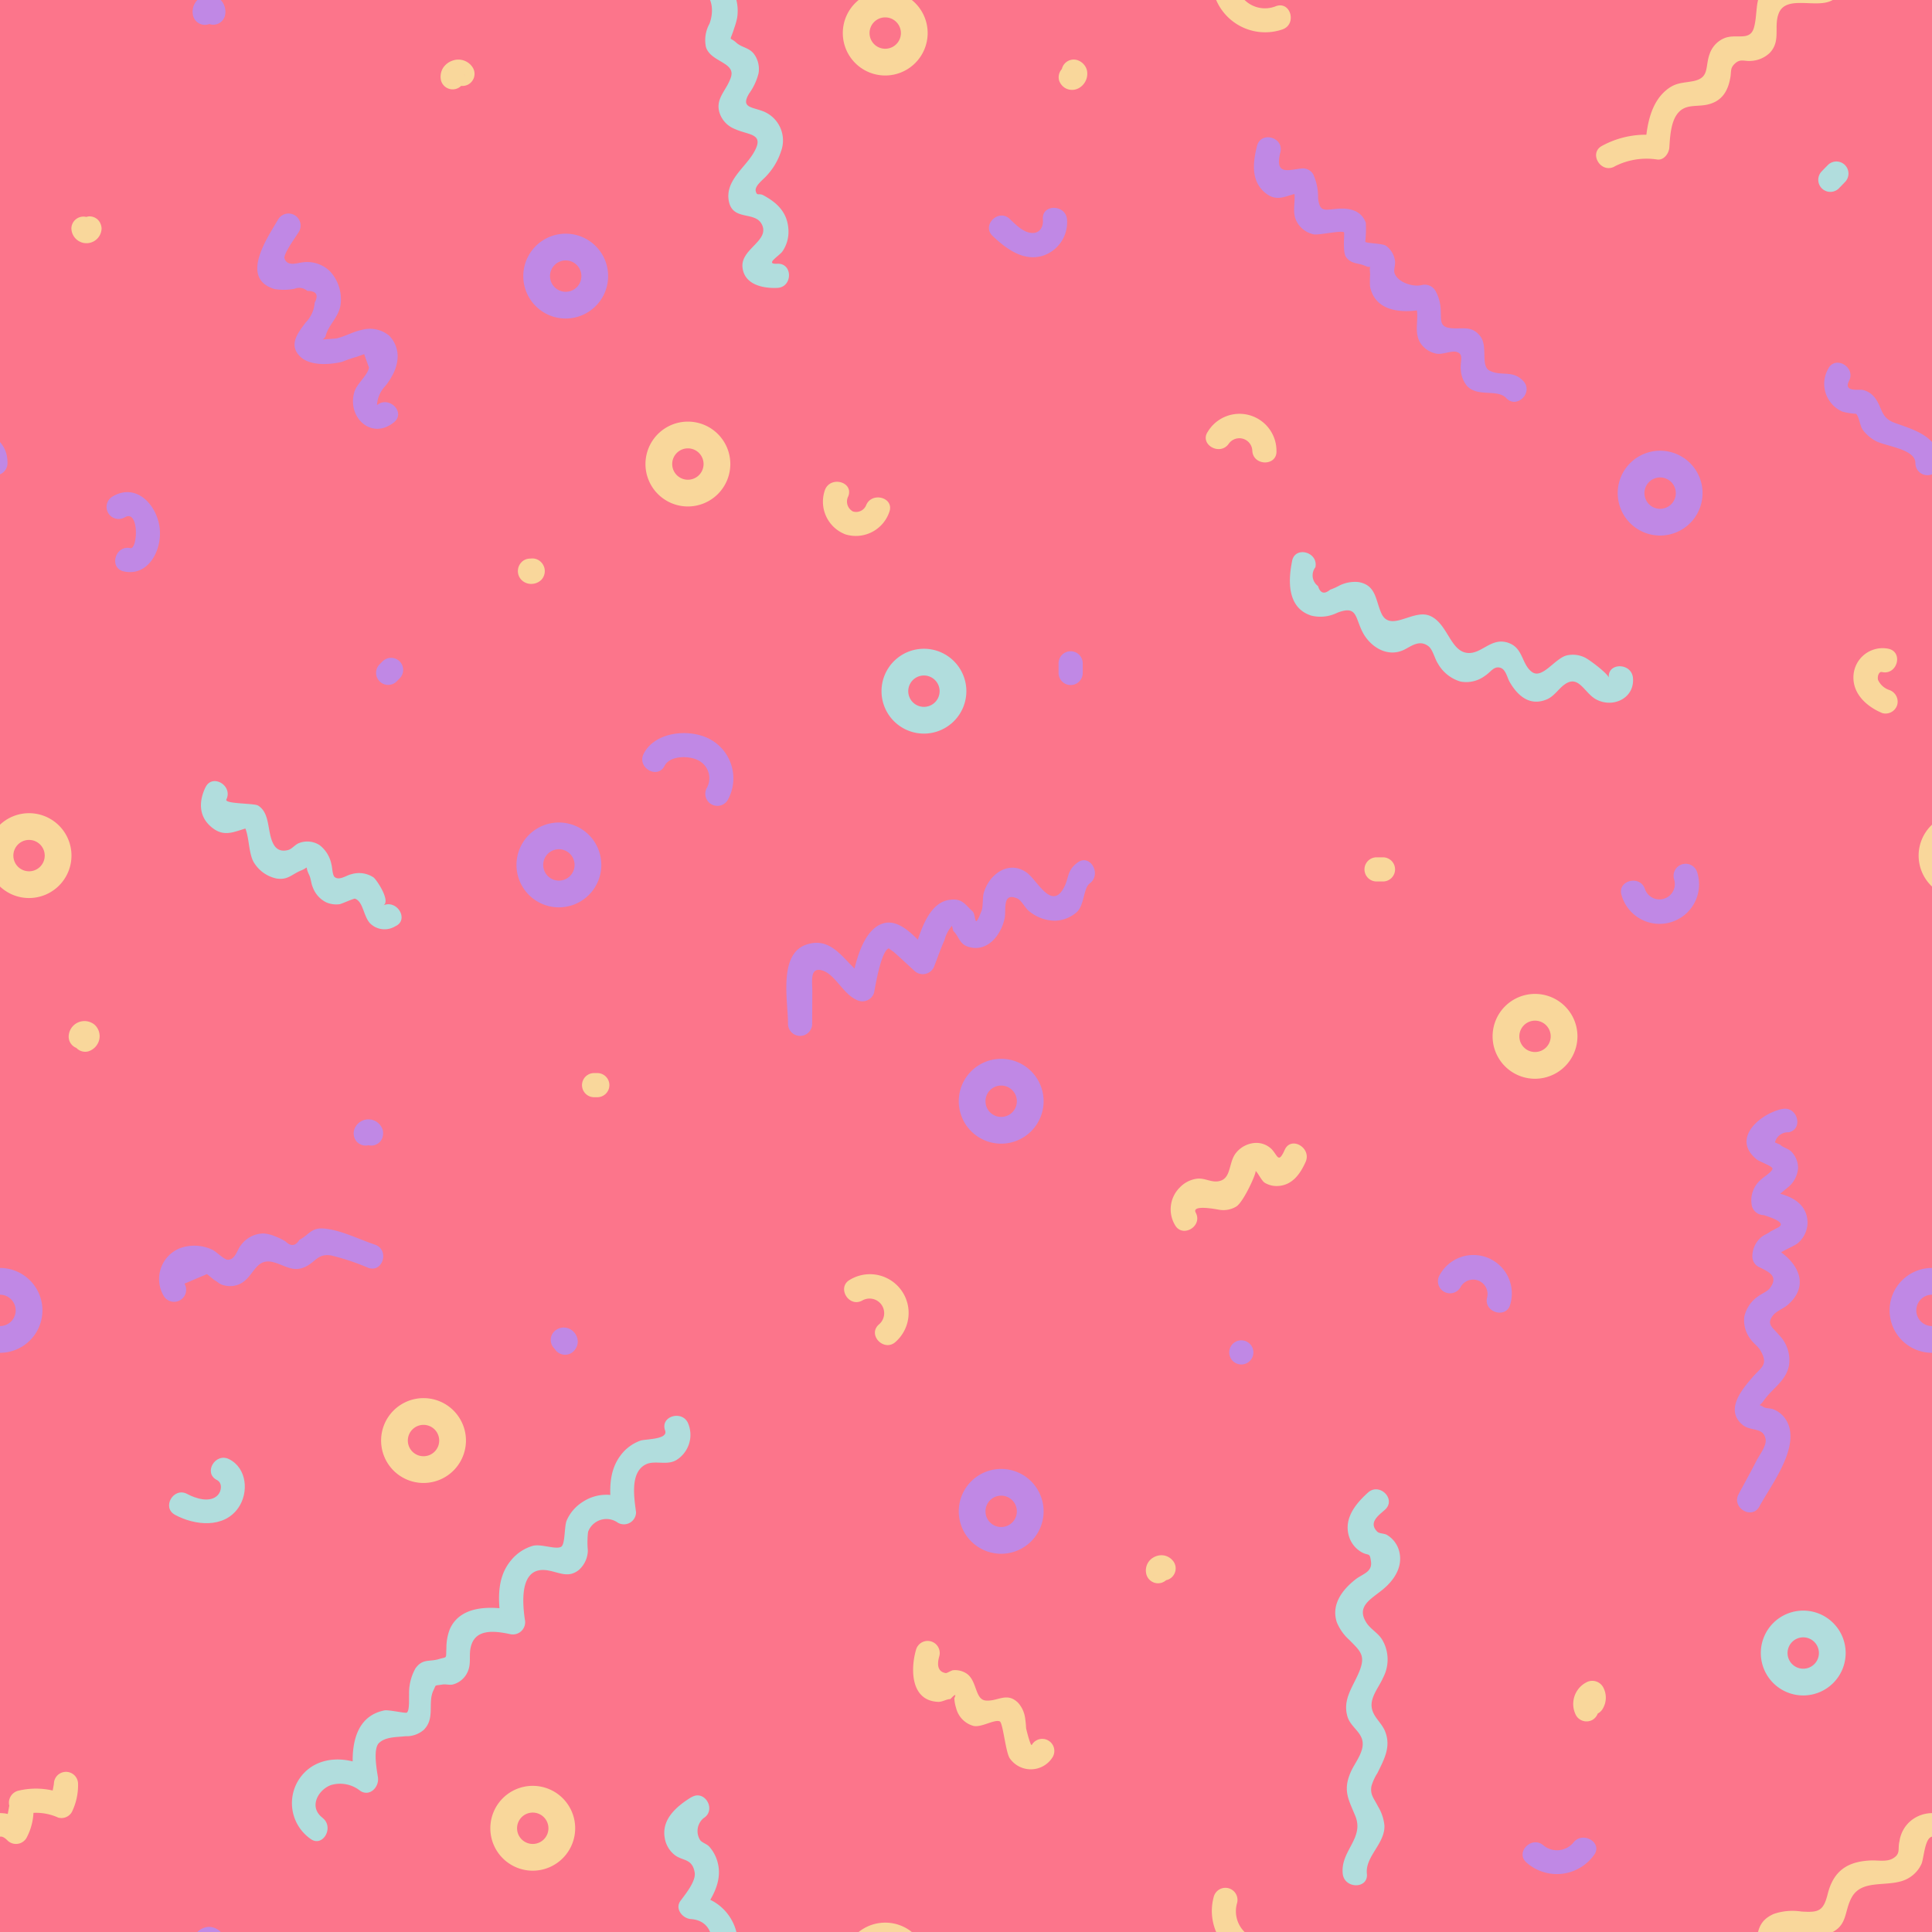 <svg id="me_bg" xmlns="http://www.w3.org/2000/svg" xmlns:xlink="http://www.w3.org/1999/xlink" width="240" height="240" viewBox="0 0 240 240">
  <defs>
    <clipPath id="clip-path">
      <rect id="Rectangle_173" data-name="Rectangle 173" width="240" height="240" transform="translate(43.719 52.985)" fill="none"/>
    </clipPath>
  </defs>
  <rect id="Rectangle_172" data-name="Rectangle 172" width="240" height="240" fill="#fc758b"/>
  <g id="Group_429" data-name="Group 429" transform="translate(-43.719 -52.985)">
    <g id="Group_428" data-name="Group 428" clip-path="url(#clip-path)">
      <path id="Path_748" data-name="Path 748" d="M129.592,276.241c-1.77,1.1-3.708,2.7-3.3,5.045a3.366,3.366,0,0,0,1.294,2.173c.977.719,2.128.387,2.428,2.132.187,1.087-1.189,2.74-1.768,3.532-.725.992.277,2.187,1.3,2.257,2.539.172,3.04,2.587,2.308,4.552a4.18,4.18,0,0,0-.438,2.909c.592,1.86,3.668,1.868,3.113,3.7-.535,1.761-2.2,2.79-1.28,4.837a3.252,3.252,0,0,0,1.792,1.652c1.75.8,3.823.487,2.2,3.106-1.1,1.766-3.4,3.358-3,5.751.437,2.622,3.258,1.274,4.114,2.974,1.032,2.052-2.654,3.034-2.4,5.354.234,2.148,2.562,2.621,4.331,2.538,1.922-.089,1.933-3.09,0-3-1.644.077.222-.938.654-1.567a4.3,4.3,0,0,0,.721-2.646c-.107-2.129-1.373-3.357-3.111-4.289-.583-.313-.78.14-.947-.505-.176-.682.989-1.481,1.415-2a8.091,8.091,0,0,0,1.731-2.981,3.89,3.89,0,0,0-2.178-4.93c-1.449-.58-2.875-.433-1.788-2.235a7.317,7.317,0,0,0,1.163-2.493,3.159,3.159,0,0,0-.494-2.314c-.615-.906-1.573-.863-2.274-1.509-.91-.836-.833.078-.225-1.874a8.492,8.492,0,0,0,.344-1.246,5.724,5.724,0,0,0-.583-3.464,6.033,6.033,0,0,0-5.16-3.311l1.295,2.257c1.311-1.794,2.63-3.923,2.032-6.251a4.686,4.686,0,0,0-1.092-2.054c-.291-.3-.912-.484-1.1-.782a2.089,2.089,0,0,1,.434-2.719c1.637-1.016.133-3.612-1.514-2.59" fill="#b1dddd"/>
      <path id="Path_749" data-name="Path 749" d="M244.256,313.676a8.691,8.691,0,0,1,5.335-.874c.84.106,1.454-.775,1.5-1.5.078-1.234.173-3.019.93-4.089.994-1.4,2.4-.9,3.873-1.253,1.755-.426,2.49-1.683,2.778-3.365.136-.792-.044-1.146.568-1.716.691-.643,1.163-.249,2.012-.33a3.632,3.632,0,0,0,2.262-.946c1.508-1.5.486-3.33,1.182-5,.92-2.212,4.471-.621,6.423-1.488,2.131-.947,1.68-2.675,2.609-4.4,1.361-2.519,4.88-1.09,7.1-2.437a3.893,3.893,0,0,0,1.589-1.765c.372-.876.45-4.714,2.23-2.9a1.513,1.513,0,0,0,2.356-.3,7.363,7.363,0,0,0,.763-4.814l-1.048,1.845a6.676,6.676,0,0,1,4.231.429,1.494,1.494,0,0,0,1.694-.689,7.581,7.581,0,0,0,.772-3.494,1.5,1.5,0,0,0-3,0l-.362,1.98,1.694-.69a9.374,9.374,0,0,0-5.826-.429,1.54,1.54,0,0,0-1.048,1.845q-.231,1.251-.461,2.5l2.356-.3a4.2,4.2,0,0,0-5.722-.294,4.063,4.063,0,0,0-1.366,2.5c-.249.99.194,1.559-.835,2.153-.758.438-1.844.21-2.681.241-2.956.111-4.691,1.3-5.406,4.187-.533,2.152-1.176,2.293-3.281,2.157a7.21,7.21,0,0,0-3.383.289c-2.673,1.135-1.884,3.432-2.482,5.653-.5,1.842-2.277.684-3.793,1.391a3.253,3.253,0,0,0-1.73,1.938c-.578,1.6.022,2.949-2.041,3.353-1.207.236-2.053.16-3.1.93-2.247,1.65-2.688,4.729-2.853,7.317l1.5-1.5a11.341,11.341,0,0,0-6.849,1.284c-1.717.885-.2,3.474,1.514,2.59" fill="#f9d79b"/>
      <path id="Path_750" data-name="Path 750" d="M153.685,302.362a5.27,5.27,0,1,1,5.271-5.27,5.276,5.276,0,0,1-5.271,5.27m0-7.218a1.948,1.948,0,1,0,1.948,1.948,1.95,1.95,0,0,0-1.948-1.948" fill="#f9d79b"/>
      <path id="Path_751" data-name="Path 751" d="M4.256,313.676a8.691,8.691,0,0,1,5.335-.874c.84.106,1.454-.775,1.5-1.5.078-1.234.173-3.019.93-4.089.994-1.4,2.4-.9,3.873-1.253,1.755-.426,2.49-1.683,2.778-3.365.136-.792-.044-1.146.568-1.716.691-.643,1.163-.249,2.012-.33a3.632,3.632,0,0,0,2.262-.946c1.508-1.5.486-3.33,1.182-5,.92-2.212,4.471-.621,6.423-1.488,2.131-.947,1.68-2.675,2.609-4.4,1.361-2.519,4.88-1.09,7.1-2.437a3.893,3.893,0,0,0,1.589-1.765c.372-.876.45-4.714,2.23-2.9a1.513,1.513,0,0,0,2.356-.3,7.363,7.363,0,0,0,.763-4.814l-1.048,1.845a6.676,6.676,0,0,1,4.231.429,1.494,1.494,0,0,0,1.694-.689,7.581,7.581,0,0,0,.772-3.494,1.5,1.5,0,0,0-3,0q-.182.99-.362,1.98l1.694-.69a9.374,9.374,0,0,0-5.826-.429,1.54,1.54,0,0,0-1.048,1.845l-.461,2.5,2.356-.3a4.2,4.2,0,0,0-5.722-.294,4.063,4.063,0,0,0-1.366,2.5c-.249.99.194,1.559-.835,2.153-.758.438-1.844.21-2.681.241-2.956.111-4.691,1.3-5.406,4.187-.533,2.152-1.176,2.293-3.281,2.157a7.21,7.21,0,0,0-3.383.289c-2.673,1.135-1.884,3.432-2.482,5.653-.5,1.842-2.277.684-3.793,1.391a3.253,3.253,0,0,0-1.73,1.938c-.578,1.6.022,2.949-2.041,3.353-1.207.236-2.053.16-3.1.93-2.247,1.65-2.688,4.729-2.853,7.317l1.5-1.5a11.341,11.341,0,0,0-6.849,1.284c-1.717.885-.2,3.474,1.514,2.59" fill="#f9d79b"/>
      <path id="Path_752" data-name="Path 752" d="M283.719,221.036a5.27,5.27,0,1,1,5.271-5.27,5.276,5.276,0,0,1-5.271,5.27m0-7.218a1.948,1.948,0,1,0,1.948,1.948,1.95,1.95,0,0,0-1.948-1.948" fill="#c088e5"/>
      <path id="Path_753" data-name="Path 753" d="M287.328,164.542a5.27,5.27,0,1,1,5.27-5.27,5.277,5.277,0,0,1-5.27,5.27m0-7.218a1.948,1.948,0,1,0,1.947,1.948,1.95,1.95,0,0,0-1.947-1.948" fill="#f9d79b"/>
      <path id="Path_754" data-name="Path 754" d="M78.266,80.251c-1.335,2.289-4.815,7.3-.466,8.636a7.089,7.089,0,0,0,2.513-.029,1.5,1.5,0,0,1,1.576.267q1.693-.006.918,1.465a3.9,3.9,0,0,1-1.134,2.478c-.938,1.265-2.111,2.711-.733,4.144,1.228,1.277,3.72,1.088,5.278.722a17.063,17.063,0,0,1,1.845-.633l.892-.324.6,1.669c-.167.981-1.493,1.961-1.814,3.03-.948,3.165,2.161,6.036,4.93,3.755,1.492-1.228-.641-3.339-2.121-2.121a3.719,3.719,0,0,1,1-2.337,6.718,6.718,0,0,0,.844-1.247,5.13,5.13,0,0,0,.68-1.923,3.654,3.654,0,0,0-1.009-3.121,3.764,3.764,0,0,0-3.464-.7c-1.1.226-2.072.841-3.176,1.056l-1.638.119a.989.989,0,0,0,.382-.41c.323-1.418,1.72-2.4,1.876-4.069A5.122,5.122,0,0,0,84.723,86.7a4.046,4.046,0,0,0-3.345-1.134c-.694.061-1.969.593-2.314-.483-.176-.548,1.495-2.806,1.792-3.317a1.5,1.5,0,0,0-2.59-1.514" fill="#c088e5"/>
      <path id="Path_755" data-name="Path 755" d="M144.608,180.186l.021-4.047c.007-1.191-.358-3.071,1.234-2.6s2.563,2.888,4.243,3.643a1.52,1.52,0,0,0,2.2-.9c.154-.847.886-5.275,1.86-5.5-.118.027.313.226.7.568.823.73,1.625,1.485,2.437,2.227a1.523,1.523,0,0,0,2.507-.662c.408-1.036.766-2.112,1.231-3.125a4.412,4.412,0,0,1,.936-1.8c.055.215.11.431.166.646.729.685.72,1.628,1.9,1.977,2.406.712,4.08-1.572,4.483-3.592.2-.991-.345-3.273,1.588-2.413.476.211.964,1.179,1.4,1.53a5.124,5.124,0,0,0,3.228,1.222,4.229,4.229,0,0,0,2.731-1.062c.968-.868.812-2.969,1.62-3.573,1.529-1.141.035-3.747-1.514-2.59-1.453,1.084-.976,1.963-1.836,3.352-1.511,2.438-3.214-1.216-4.5-2.121-2.247-1.579-4.675.244-5.323,2.556-.159.566-.066,1.671-.269,2.2-.991,2.6-.633.523-1.113.081-.995-.916-1.311-1.669-2.914-1.429-2.982.446-3.83,5.122-4.7,7.339l2.507-.662c-1.525-1.394-3.67-4.492-6.04-3.747-2.651.832-3.55,5.46-3.97,7.775l2.2-.9c-2.682-1.206-4.058-5.516-7.761-4.242-3.491,1.2-2.237,7.11-2.251,9.832a1.5,1.5,0,0,0,3,0" fill="#c088e5"/>
      <path id="Path_756" data-name="Path 756" d="M265.109,190.743c-2.7.571-6.421,3.671-3.142,6.284.351.28,1.936.821,1.932,1.124-.006.4-1.193,1.108-1.463,1.4a3.366,3.366,0,0,0-1.082,3.277,1.531,1.531,0,0,0,1.446,1.1q3.122.962,1.677,1.6-.391.219-.795.412c-.377.318-.885.454-1.254.805a3.129,3.129,0,0,0-1.026,2.3,1.462,1.462,0,0,0,.743,1.295c1.317.651,2.565,1.154,1.428,2.672-.318.424-1.053.684-1.469,1.021a4.1,4.1,0,0,0-1.7,2.525,3.819,3.819,0,0,0,.821,2.844c.325.464.866.818,1.152,1.3,1.083,1.809.131,2.125-.884,3.291-1.361,1.564-3.55,4.118-1.306,5.993,1.015.848,2.627.24,2.865,1.814.121.8-.775,1.929-1.129,2.625-.714,1.4-1.486,2.783-2.228,4.173-.91,1.7,1.679,3.22,2.59,1.515,1.422-2.662,5.506-7.824,3.121-11.012a3.286,3.286,0,0,0-1.386-1.044c-.339-.14-.937-.1-1.221-.281-.7-.442-.562.032.046-.838,1.032-1.478,2.709-2.382,3.1-4.277a4.421,4.421,0,0,0-1.221-3.825c-.763-.94-1.62-1.32-.773-2.432.417-.547,1.314-.858,1.845-1.319,3.1-2.69.882-5.842-2.132-7.331l.743,1.295c.029-.408,2.252-1.276,2.633-1.625a3.4,3.4,0,0,0,1.218-2.589c-.072-2.916-3.134-3.7-5.453-3.9l1.446,1.1c-.07-.343,1.651-1.55,1.891-1.842a3.447,3.447,0,0,0,.943-2.083,2.955,2.955,0,0,0-.81-2.042c-.378-.4-1.078-.528-1.424-.891l-.637-.276a1.649,1.649,0,0,1,1.7-1.257c1.887-.4,1.088-3.293-.8-2.893" fill="#c088e5"/>
      <path id="Path_757" data-name="Path 757" d="M199.875,71.1c-.487,1.927-.79,4.188.836,5.685,1.753,1.616,2.97.233,4.848.117l-1.295-.743c.677,1.271-.179,2.909.489,4.255a3.1,3.1,0,0,0,2.126,1.676c.616.154,3.463-.528,3.8-.241.09.078-.2,2.443.241,3.054.678.938,1.518.708,2.4,1.116,1.281.592.4-1.238.6,1.044a12.143,12.143,0,0,0-.009,1.527c.72,3.414,4.565,3.335,7.214,2.7l-1.694-.689c.874,1.6-.337,3.6.865,5.18a3.109,3.109,0,0,0,1.813,1.128c.808.174,1.883-.405,2.573-.2.938.276.379,1.188.506,2.242a3.452,3.452,0,0,0,.753,1.96c1.3,1.448,3.8.364,4.884,1.523,1.319,1.415,3.437-.709,2.121-2.121s-2.739-.54-4.183-1.284c-1.181-.609-.145-3.032-1.192-4.323-1.026-1.267-2.081-.84-3.476-.945-1.637-.123-1.31-.935-1.411-2.392a5.147,5.147,0,0,0-.662-2.28,1.532,1.532,0,0,0-1.694-.69c-1.1.265-2.981-.335-3.373-1.487-.137-.4.144-1.084.047-1.573a2.792,2.792,0,0,0-1.1-1.818c-.473-.323-2.4-.288-2.583-.5a14.626,14.626,0,0,0,.066-2.367c-.571-1.541-2.025-1.852-3.493-1.736-1.643.13-2.225.47-2.436-1.314a6.785,6.785,0,0,0-.6-2.957,1.475,1.475,0,0,0-1.295-.743c-1.615.1-3.563,1.052-2.791-2,.473-1.873-2.42-2.672-2.893-.8" fill="#c088e5"/>
      <path id="Path_758" data-name="Path 758" d="M83.79,278.8c-1.8-1.372-.491-3.529,1.057-4.071a3.98,3.98,0,0,1,3.619.72c1.21.786,2.391-.507,2.2-1.694-.138-.871-.624-3.5.12-4.235.834-.818,2.268-.725,3.281-.855a3.29,3.29,0,0,0,2.282-.781c1.478-1.453.453-3.371,1.222-4.933.365-.743.042-.534,1.137-.711.406-.065.861.1,1.284-.008a2.768,2.768,0,0,0,1.857-1.653c.4-.938.131-1.911.322-2.866.482-2.418,2.869-2.164,4.895-1.736a1.525,1.525,0,0,0,1.846-1.845c-.329-2.305-.633-6.715,2.943-6.051,1.419.264,2.482.954,3.772-.072a3.312,3.312,0,0,0,1.117-2.417,10.725,10.725,0,0,1,.031-2.324,2.43,2.43,0,0,1,3.7-1.125,1.508,1.508,0,0,0,2.257-1.295c-.224-1.754-.785-4.925,1.181-5.935,1.112-.571,2.591.14,3.773-.522a3.682,3.682,0,0,0,1.548-4.505c-.649-1.8-3.549-1.026-2.892.8.409,1.138-2.435,1.047-3.056,1.257a5.233,5.233,0,0,0-2.473,1.833c-1.559,2.054-1.39,4.657-1.081,7.075l2.257-1.3a5.338,5.338,0,0,0-5.853-.015,5.18,5.18,0,0,0-2.022,2.327c-.317.758-.163,2.966-.694,3.27-.66.377-2.466-.384-3.5-.123a5.431,5.431,0,0,0-2.717,1.805c-1.928,2.3-1.577,5.349-1.183,8.113l1.845-1.845c-2.789-.589-6.9-.856-8.276,2.3a6.461,6.461,0,0,0-.417,2.328c-.076,1.4.156,1.047-.951,1.377-1.2.358-1.979-.09-2.879,1.127a6.237,6.237,0,0,0-.805,3.281c-.034.383.093,2.045-.3,2.243-.182.092-2.271-.381-2.761-.283-4.265.856-4.231,5.776-3.706,9.1l2.2-1.694c-2.718-1.765-6.727-1.977-8.879.834a5.419,5.419,0,0,0,1.175,7.7c1.534,1.172,3.03-1.433,1.514-2.59" fill="#b1dddd"/>
      <path id="Path_759" data-name="Path 759" d="M146.2,113.845a4.346,4.346,0,0,0,2.56,5.529,4.394,4.394,0,0,0,5.429-2.782c.68-1.81-2.219-2.591-2.893-.8a1.347,1.347,0,0,1-1.619.731,1.4,1.4,0,0,1-.584-1.882c.7-1.8-2.2-2.581-2.893-.8" fill="#f9d79b"/>
      <path id="Path_760" data-name="Path 760" d="M192.258,203.622c-.572-1.062,2.75-.38,2.961-.35a3.093,3.093,0,0,0,2.077-.409c.925-.576,2.6-4.341,2.384-4.417.228.082.75,1.218,1.134,1.454a2.826,2.826,0,0,0,1.655.413c1.78-.091,2.765-1.49,3.435-2.982.787-1.746-1.8-3.273-2.59-1.514s-.854.75-1.613-.064a2.7,2.7,0,0,0-2.239-.773,3.326,3.326,0,0,0-2.185,1.2c-.927,1.116-.595,3.029-1.914,3.472-1.08.364-1.871-.384-3-.238a3.573,3.573,0,0,0-2.069,1.067,3.817,3.817,0,0,0-.629,4.655c.916,1.7,3.506.188,2.591-1.514" fill="#f9d79b"/>
      <path id="Path_761" data-name="Path 761" d="M157.51,257.932c-.692,2.375-.689,6.349,2.775,6.463.5.016,1.031-.349,1.485-.342q.9-.945.5-.111a4.591,4.591,0,0,0,.215,1.2,3.056,3.056,0,0,0,2.156,2.239c.98.235,2.6-.846,3.27-.561.412.178.735,3.964,1.276,4.632a3.183,3.183,0,0,0,5.3-.2,1.5,1.5,0,0,0-2.59-1.515c-.154.267-.707-2-.714-2.074a11.431,11.431,0,0,0-.135-1.345,3.552,3.552,0,0,0-.849-1.8c-1.408-1.393-2.509-.151-4.031-.288-1.37-.123-1.048-2.526-2.425-3.38a2.583,2.583,0,0,0-1.646-.382c-.216.029-.737.374-.888.352-.985-.143-1.124-1.006-.807-2.093a1.5,1.5,0,0,0-2.893-.8" fill="#f9d79b"/>
      <path id="Path_762" data-name="Path 762" d="M69.243,150.789c-.778,1.609-.875,3.435.539,4.761,1.951,1.83,3.378.412,5.471.129l-1.46-.386c.973.86.668,3.672,1.522,4.917a4.317,4.317,0,0,0,2.748,1.906c1.413.224,1.882-.512,3.053-.994,1.114-.459.405-.666,1,.529.232.471.245,1.074.464,1.567a3.37,3.37,0,0,0,1.681,1.867,3.131,3.131,0,0,0,1.636.224c.252-.03,1.772-.739,1.927-.685,1.081.375,1.04,2.428,2.033,3.212a2.554,2.554,0,0,0,2.967.213c1.76-.783.236-3.369-1.514-2.59,1.008-.448-.767-3.164-1.2-3.485a3.251,3.251,0,0,0-2.763-.383c-.54.092-1.467.829-2.058.34-.289-.239-.284-1.226-.409-1.617a3.956,3.956,0,0,0-1.464-2.346,2.809,2.809,0,0,0-2.566-.246c-.454.171-.878.728-1.308.846-1.8.494-2.143-1.243-2.384-2.518-.2-1.078-.347-2.369-1.388-3-.5-.3-4.2-.185-3.93-.752.837-1.73-1.749-3.254-2.59-1.514" fill="#b1dddd"/>
      <path id="Path_763" data-name="Path 763" d="M204.236,122.653c-.522,2.506-.611,5.852,2.376,6.806a4.718,4.718,0,0,0,3.22-.352c2.415-.931,2.208.424,3.066,2.233.926,1.951,3.16,3.419,5.305,2.33.879-.447,1.878-1.252,2.974-.4.541.421.774,1.575,1.18,2.172a4.754,4.754,0,0,0,2.8,2.211,3.88,3.88,0,0,0,3.079-.752c.693-.442,1.06-1.216,1.875-.959.667.21.825,1.2,1.136,1.744.985,1.715,2.464,3.039,4.557,2.207,1.053-.419,1.539-1.435,2.444-1.993,1.642-1.013,2.328,1.214,3.761,1.974,2.1,1.115,4.8-.169,4.561-2.689-.184-1.9-3.186-1.924-3,0-.044-.458-2.351-2.223-2.982-2.524a3.41,3.41,0,0,0-2.177-.273c-1.52.308-3.12,3.086-4.44,2.033-1.254-1-1.029-2.92-2.861-3.574-2.193-.783-3.369,1.527-5.224,1.231-2.035-.324-2.38-3.693-4.553-4.6-2.1-.879-4.942,2.169-6.042-.364-.718-1.656-.642-3.455-2.827-3.825a4.357,4.357,0,0,0-2.289.4,8.469,8.469,0,0,1-1.227.553q-1.083.9-1.5-.456a1.641,1.641,0,0,1-.325-2.333c.392-1.884-2.5-2.69-2.893-.8" fill="#b1dddd"/>
      <path id="Path_764" data-name="Path 764" d="M129.592,36.241c-1.77,1.1-3.708,2.695-3.3,5.045a3.366,3.366,0,0,0,1.294,2.173c.977.719,2.128.387,2.428,2.132.187,1.087-1.189,2.74-1.768,3.532-.725.992.277,2.187,1.3,2.257,2.539.172,3.04,2.587,2.308,4.552a4.18,4.18,0,0,0-.438,2.909c.592,1.86,3.668,1.868,3.113,3.695-.535,1.761-2.2,2.79-1.28,4.837a3.252,3.252,0,0,0,1.792,1.652c1.75.8,3.823.487,2.2,3.106-1.1,1.766-3.4,3.358-3,5.751.437,2.622,3.258,1.274,4.114,2.974,1.032,2.052-2.654,3.034-2.4,5.354.234,2.148,2.562,2.621,4.331,2.538,1.922-.089,1.933-3.09,0-3-1.644.077.222-.938.654-1.567a4.3,4.3,0,0,0,.721-2.646c-.107-2.129-1.373-3.357-3.111-4.289-.583-.313-.78.14-.947-.505-.176-.682.989-1.481,1.415-2a8.091,8.091,0,0,0,1.731-2.981,3.89,3.89,0,0,0-2.178-4.93c-1.449-.58-2.875-.433-1.788-2.235a7.317,7.317,0,0,0,1.163-2.493,3.159,3.159,0,0,0-.494-2.314c-.615-.906-1.573-.863-2.274-1.509-.91-.836-.833.078-.225-1.874a8.492,8.492,0,0,0,.344-1.246,5.724,5.724,0,0,0-.583-3.464,6.033,6.033,0,0,0-5.16-3.311l1.295,2.257c1.311-1.794,2.63-3.923,2.032-6.251a4.686,4.686,0,0,0-1.092-2.054c-.291-.3-.912-.484-1.1-.782a2.089,2.089,0,0,1,.434-2.719c1.637-1.016.133-3.612-1.514-2.59" fill="#b1dddd"/>
      <path id="Path_765" data-name="Path 765" d="M244.256,73.676a8.69,8.69,0,0,1,5.335-.874c.84.106,1.454-.775,1.5-1.5.078-1.234.173-3.019.93-4.089.994-1.4,2.4-.9,3.873-1.253,1.755-.426,2.49-1.683,2.778-3.365.136-.792-.044-1.146.568-1.716.691-.643,1.163-.249,2.012-.33a3.632,3.632,0,0,0,2.262-.946c1.508-1.5.486-3.33,1.182-5,.92-2.212,4.471-.621,6.423-1.488,2.131-.947,1.68-2.675,2.609-4.4,1.361-2.519,4.88-1.09,7.1-2.437a3.893,3.893,0,0,0,1.589-1.765c.372-.876.45-4.714,2.23-2.9a1.513,1.513,0,0,0,2.356-.3,7.362,7.362,0,0,0,.763-4.814l-1.048,1.845a6.675,6.675,0,0,1,4.231.429,1.494,1.494,0,0,0,1.694-.689,7.581,7.581,0,0,0,.772-3.494,1.5,1.5,0,0,0-3,0l-.362,1.98,1.694-.69a9.374,9.374,0,0,0-5.826-.429,1.54,1.54,0,0,0-1.048,1.845q-.231,1.251-.461,2.5l2.356-.3a4.2,4.2,0,0,0-5.722-.294,4.063,4.063,0,0,0-1.366,2.5c-.249.99.194,1.559-.835,2.153-.758.438-1.844.21-2.681.241-2.956.111-4.691,1.3-5.406,4.187-.533,2.152-1.176,2.293-3.281,2.157a7.21,7.21,0,0,0-3.383.289c-2.673,1.135-1.884,3.432-2.482,5.653-.5,1.842-2.277.684-3.793,1.391a3.253,3.253,0,0,0-1.73,1.938c-.578,1.6.022,2.949-2.041,3.353-1.207.236-2.053.16-3.1.93-2.247,1.649-2.688,4.729-2.853,7.317l1.5-1.5a11.341,11.341,0,0,0-6.849,1.284c-1.717.885-.2,3.474,1.514,2.59" fill="#f9d79b"/>
      <path id="Path_766" data-name="Path 766" d="M213.643,238.408c-1.509,1.369-3,3.176-2.367,5.368a3.4,3.4,0,0,0,1.6,2.036c.9.49.994-.038,1.154,1.162.175,1.307-1.06,1.533-1.915,2.2-1.647,1.293-3.058,3.131-2.332,5.335a5.991,5.991,0,0,0,1.572,2.211c1.387,1.412,2.04,1.926,1.194,3.973-.77,1.866-2.1,3.437-1.425,5.585.331,1.058,1.408,1.694,1.76,2.666.516,1.424-.809,2.911-1.339,4.1-1.033,2.321-.347,3.386.531,5.516,1.151,2.789-1.857,4.337-1.557,7.187.2,1.9,3.2,1.921,3,0-.226-2.147,2.235-3.7,2.181-5.965a5.627,5.627,0,0,0-.817-2.426c-.447-.923-1-1.4-.794-2.5a6.3,6.3,0,0,1,.744-1.623c.835-1.7,1.715-3.272.945-5.177-.455-1.126-1.513-1.79-1.663-3-.162-1.3.914-2.5,1.417-3.665a4.822,4.822,0,0,0-.15-4.778c-.507-.789-1.413-1.265-1.9-2.018-1.337-2.046.511-2.932,1.975-4.125s2.606-2.9,2.05-4.871a3.308,3.308,0,0,0-1.529-1.959c-.309-.171-.923-.148-1.149-.367-1.2-1.161.21-2.085.945-2.752,1.433-1.3-.693-3.416-2.121-2.121" fill="#b1dddd"/>
      <path id="Path_767" data-name="Path 767" d="M66.641,212.443l2.79-1.187.922.753c.3.13.529.408.845.53a2.939,2.939,0,0,0,1.977.079c2.11-.678,2.094-3.46,4.488-2.84,1.473.381,2.489,1.344,4.077.53,1.242-.637,1.472-1.6,3.09-1.371a29.217,29.217,0,0,1,4.66,1.553c1.836.612,2.623-2.285.8-2.893-1.952-.65-4.357-1.875-6.43-2.006-1.511-.1-1.8.837-2.937,1.4q-.744,1.194-1.744.2a8.459,8.459,0,0,0-1.313-.637,4.431,4.431,0,0,0-1.416-.343,3.518,3.518,0,0,0-2.85,1.52c-.435.554-.673,1.777-1.6,1.741-.456-.018-1.434-1.031-1.9-1.236a5.206,5.206,0,0,0-4.041-.189,4.126,4.126,0,0,0-2.01,5.913,1.5,1.5,0,0,0,2.59-1.514" fill="#c088e5"/>
      <path id="Path_768" data-name="Path 768" d="M270.829,98.795a3.748,3.748,0,0,0,.2,4.054,3.621,3.621,0,0,0,1.605,1.283,8.411,8.411,0,0,0,1.652.257c.373.335.477,1.489.815,1.966a4.849,4.849,0,0,0,1.585,1.388c1.233.7,4.983.988,4.97,2.777a1.5,1.5,0,0,0,3,0c.023-3.256-3.017-4.095-5.542-4.995-1.9-.677-1.5-2.008-2.635-3.3a2.551,2.551,0,0,0-1.368-.8c-.468-.107-2.425.3-1.7-1.114.886-1.712-1.7-3.231-2.59-1.514" fill="#c088e5"/>
      <path id="Path_769" data-name="Path 769" d="M117.919,186.285h-.4a1.5,1.5,0,1,0,0,3h.4a1.5,1.5,0,0,0,0-3" fill="#f9d79b"/>
      <path id="Path_770" data-name="Path 770" d="M214.719,162.485h.8a1.5,1.5,0,0,0,0-3h-.8a1.5,1.5,0,0,0,0,3" fill="#f9d79b"/>
      <path id="Path_771" data-name="Path 771" d="M189.019,247.764a1.166,1.166,0,0,1-.5,1.275,1.186,1.186,0,0,1-1.551-.464,1.621,1.621,0,0,0,.9.689,1.5,1.5,0,0,0,1.694-2.2,1.9,1.9,0,0,0-1.122-.83,1.941,1.941,0,0,0-1.379.191,1.856,1.856,0,0,0-.932,2.14,1.5,1.5,0,0,0,2.893-.8" fill="#f9d79b"/>
      <path id="Path_772" data-name="Path 772" d="M242.1,264.576c.04.079.129.238.035.076-.15-.26.041.2.005.048a.694.694,0,0,1,0-.1c0-.084,0-.068-.009.047s-.017.131,0,.049c.012-.05.027-.1.044-.148.005,0-.165.28-.021.08.113-.156,0-.007-.054.058.164-.187-.172.04-.034,0a1.872,1.872,0,0,0,.226-.118l-2.053-.538q.125.223-.01-.025c-.016-.18-.024-.212-.023-.1s0,.081.008-.1q.123-.253-.006-.033a1.512,1.512,0,0,0,.538,2.052,1.531,1.531,0,0,0,2.052-.538,2.689,2.689,0,0,0,.032-2.772,1.542,1.542,0,0,0-2.053-.538,3.026,3.026,0,0,0-1.27,4.11,1.51,1.51,0,0,0,2.052.538,1.535,1.535,0,0,0,.538-2.052" fill="#f9d79b"/>
      <path id="Path_773" data-name="Path 773" d="M108.528,122.8a1.577,1.577,0,0,0-.161,2.073,1.681,1.681,0,0,0,1.355.648,1.79,1.79,0,0,0,1.237-.5,1.581,1.581,0,0,0-.045-2.224,1.5,1.5,0,0,0-2.121,2.122c-.112-.194-.224-.387-.335-.581v-.8l-.006.021.385-.662a1.2,1.2,0,0,1,1.769,0c.128.221.257.441.386.662l-.007-.021v.8l-.336.579a1.5,1.5,0,0,0-2.121-2.121" fill="#f9d79b"/>
      <path id="Path_774" data-name="Path 774" d="M101.4,62.18a1.176,1.176,0,0,1-.049.7q-.1.215-.027.084l-.166.219c.134-.164-.29.188-.148.114.121-.063-.4.121-.173.069.194-.044-.233.021-.229.02.072-.007.259.017-.032-.021-.161-.028-.192-.03-.092,0l-.261-.108-.217-.17c-.166-.24-.21-.3-.134-.168a1.5,1.5,0,1,0,2.59-1.514A2.109,2.109,0,0,0,99.98,60.5a2.284,2.284,0,0,0-1.218.914,2.107,2.107,0,0,0-.259,1.567,1.5,1.5,0,0,0,.69.9,1.5,1.5,0,0,0,2.052-.538,1.758,1.758,0,0,0,.151-1.156" fill="#f9d79b"/>
      <path id="Path_775" data-name="Path 775" d="M52.59,81.4a1.874,1.874,0,0,0,3.746-.039,1.634,1.634,0,0,0-.44-1.06,1.528,1.528,0,0,0-1.06-.44c-.737.033-1.595.665-1.5,1.5q.036.4.179-.583l.451-.448q-.187.106.233-.1-.144.032.1-.012a.872.872,0,0,1,.546.074,1.229,1.229,0,0,1,.74,1.1,1.5,1.5,0,0,0-3,0" fill="#f9d79b"/>
      <path id="Path_776" data-name="Path 776" d="M55.252,181.763a1.064,1.064,0,1,1-1.343-1.066,1.63,1.63,0,0,0-.9.689,1.5,1.5,0,0,0,1.694,2.2,2.016,2.016,0,0,0,1.331-1.4,1.933,1.933,0,0,0-.542-1.886,1.964,1.964,0,0,0-3.243,1.462,1.5,1.5,0,0,0,3,0" fill="#f9d79b"/>
      <path id="Path_777" data-name="Path 777" d="M175.965,63.877a1.723,1.723,0,0,0,1.773.053,2.05,2.05,0,0,0,.992-2.262,1.818,1.818,0,0,0-1.237-1.232,1.509,1.509,0,0,0-1.845,1.047,1.536,1.536,0,0,0,1.048,1.845,1.3,1.3,0,0,1-.9-1.17q.085-.473.027-.252c.124-.266.157-.346.1-.241a1.1,1.1,0,0,1,.237-.254,1.007,1.007,0,0,1,.744-.259q.911.367.583.135a1.507,1.507,0,0,0-1.156-.152,1.5,1.5,0,0,0-1.047,1.846,1.747,1.747,0,0,0,.689.9" fill="#f9d79b"/>
      <path id="Path_778" data-name="Path 778" d="M196.359,108.108a1.611,1.611,0,0,1,2.927.877c.105,1.92,3.105,1.933,3,0a4.594,4.594,0,0,0-8.517-2.391c-1.11,1.585,1.489,3.085,2.59,1.514" fill="#f9d79b"/>
      <path id="Path_779" data-name="Path 779" d="M278.312,133.576a3.627,3.627,0,0,0-4.352,3.452c-.072,2.219,1.722,3.774,3.6,4.545a1.511,1.511,0,0,0,1.845-1.048,1.536,1.536,0,0,0-1.047-1.845,2.35,2.35,0,0,1-1.336-1.222c-.112-.332.046-1.089.492-.989,1.881.422,2.684-2.47.8-2.893" fill="#f9d79b"/>
      <path id="Path_780" data-name="Path 780" d="M150.833,214.539a1.818,1.818,0,0,1,2.036,3c-1.413,1.322.712,3.44,2.122,2.122a4.808,4.808,0,0,0-5.672-7.71c-1.7.923-.184,3.514,1.514,2.59" fill="#f9d79b"/>
      <path id="Path_781" data-name="Path 781" d="M65.462,241.164c2.448,1.32,6.066,1.724,7.867-.876,1.315-1.9,1.069-4.925-1.148-6.039-1.72-.865-3.241,1.722-1.514,2.59.683.343.6,1.349.113,1.869-.957,1.019-2.786.415-3.8-.134-1.7-.917-3.216,1.672-1.514,2.59" fill="#b1dddd"/>
      <path id="Path_782" data-name="Path 782" d="M194.5,288.6a6.625,6.625,0,0,0,8.536,8.037c1.809-.636,1.03-3.535-.8-2.892a3.611,3.611,0,0,1-4.845-4.347,1.5,1.5,0,0,0-2.893-.8" fill="#f9d79b"/>
      <path id="Path_783" data-name="Path 783" d="M225.141,212.9a1.784,1.784,0,0,1,3.307,1.275c-.44,1.878,2.452,2.679,2.893.8a4.775,4.775,0,0,0-8.79-3.587,1.5,1.5,0,0,0,2.59,1.514" fill="#c088e5"/>
      <path id="Path_784" data-name="Path 784" d="M245.163,164.214a4.908,4.908,0,1,0,9.4-2.826,1.5,1.5,0,0,0-2.893.8,1.908,1.908,0,1,1-3.612,1.231c-.617-1.818-3.516-1.037-2.893.8" fill="#c088e5"/>
      <path id="Path_785" data-name="Path 785" d="M126.271,148.128c.667-1.3,3.006-1.288,4.135-.716a2.487,2.487,0,0,1,1.134,3.424,1.5,1.5,0,0,0,2.59,1.514,5.525,5.525,0,0,0-2.172-7.515c-2.5-1.384-6.848-1.01-8.277,1.779-.88,1.715,1.708,3.234,2.59,1.514" fill="#c088e5"/>
      <path id="Path_786" data-name="Path 786" d="M59.217,117.252c1.809-1.065,1.629,4.025.687,3.824-1.883-.4-2.687,2.489-.8,2.893,3.026.647,4.682-2.565,4.472-5.185-.231-2.893-2.812-5.927-5.876-4.122a1.5,1.5,0,0,0,1.514,2.59" fill="#c088e5"/>
      <path id="Path_787" data-name="Path 787" d="M167.029,82.3c1.625,1.53,3.678,3.115,6.058,2.508a4.381,4.381,0,0,0,3.183-4.567c-.172-1.907-3.173-1.925-3,0,.082.9-.369,1.747-1.378,1.684-1.078-.067-2.005-1.052-2.742-1.746-1.4-1.323-3.53.794-2.121,2.121" fill="#c088e5"/>
      <path id="Path_788" data-name="Path 788" d="M233.344,284.357a5.687,5.687,0,0,0,8.39-.934c1.151-1.552-1.452-3.05-2.59-1.514a2.646,2.646,0,0,1-3.679.327c-1.441-1.276-3.57.838-2.121,2.121" fill="#c088e5"/>
      <path id="Path_789" data-name="Path 789" d="M197.919,222.485a1.5,1.5,0,0,0,0-3,1.5,1.5,0,0,0,0,3" fill="#c088e5"/>
      <path id="Path_790" data-name="Path 790" d="M178.219,136.585v-1.2a1.5,1.5,0,0,0-3,0v1.2a1.5,1.5,0,0,0,3,0" fill="#c088e5"/>
      <path id="Path_791" data-name="Path 791" d="M272.134,76.4l.788-.812a1.5,1.5,0,0,0-2.121-2.121q-.395.4-.788.812a1.5,1.5,0,0,0,2.121,2.121" fill="#b1dddd"/>
      <path id="Path_792" data-name="Path 792" d="M92.98,137.646l.4-.4a1.5,1.5,0,0,0-2.121-2.121q-.2.2-.4.4a1.5,1.5,0,0,0,2.121,2.121" fill="#c088e5"/>
      <path id="Path_793" data-name="Path 793" d="M90.592,194.185l.008-.052-.575.748-.267.111q-.459.037-.271.037c.076,0,.036-.005-.122-.018a.55.55,0,0,1-.282-.073.613.613,0,0,1-.421-.429q-.339-.627-.281-.321a1.5,1.5,0,0,0,.689.9,1.5,1.5,0,0,0,2.053-.538,1.758,1.758,0,0,0,.151-1.156,1.855,1.855,0,0,0-3.575,0,1.645,1.645,0,0,0,.151,1.156,1.5,1.5,0,0,0,2.742-.358" fill="#c088e5"/>
      <path id="Path_794" data-name="Path 794" d="M114.674,220.507q-1.35.739-1.924-.1a1.234,1.234,0,0,1-.09-1.415l.538-.538-.041.03a1.622,1.622,0,0,0-.689.9,1.535,1.535,0,0,0,.151,1.156,1.517,1.517,0,0,0,2.052.538,1.728,1.728,0,0,0,.822-1.4,1.78,1.78,0,0,0-.5-1.236,1.685,1.685,0,0,0-2.438-.047,1.5,1.5,0,0,0,2.121,2.121" fill="#c088e5"/>
      <path id="Path_795" data-name="Path 795" d="M70.6,294.174a1,1,0,0,1-.1.734c-.171.2-.2.241-.1.133a.843.843,0,0,1-.6.29.932.932,0,0,1-1.033-1.177,1.5,1.5,0,0,0,2.892.8,2.114,2.114,0,0,0-.28-1.667,2.058,2.058,0,0,0-1.743-.936,2.1,2.1,0,0,0-1.924,2.623,1.515,1.515,0,0,0,1.845,1.047,1.531,1.531,0,0,0,1.048-1.845" fill="#c088e5"/>
      <path id="Path_796" data-name="Path 796" d="M168.089,195.055a5.27,5.27,0,1,1,5.271-5.27,5.276,5.276,0,0,1-5.271,5.27m0-7.218a1.948,1.948,0,1,0,1.948,1.948,1.95,1.95,0,0,0-1.948-1.948" fill="#c088e5"/>
      <path id="Path_797" data-name="Path 797" d="M168.089,246a5.27,5.27,0,1,1,5.271-5.27,5.276,5.276,0,0,1-5.271,5.27m0-7.218a1.948,1.948,0,1,0,1.948,1.948,1.95,1.95,0,0,0-1.948-1.948" fill="#c088e5"/>
      <path id="Path_798" data-name="Path 798" d="M267.723,263.6a5.27,5.27,0,1,1,5.271-5.27,5.276,5.276,0,0,1-5.271,5.27m0-7.218a1.948,1.948,0,1,0,1.948,1.948,1.95,1.95,0,0,0-1.948-1.948" fill="#b1dddd"/>
      <path id="Path_799" data-name="Path 799" d="M249.946,119.514a5.27,5.27,0,1,1,5.271-5.27,5.277,5.277,0,0,1-5.271,5.27m0-7.218a1.948,1.948,0,1,0,1.948,1.948,1.95,1.95,0,0,0-1.948-1.948" fill="#c088e5"/>
      <path id="Path_800" data-name="Path 800" d="M113.148,165.7a5.27,5.27,0,1,1,5.27-5.27,5.277,5.277,0,0,1-5.27,5.27m0-7.218a1.948,1.948,0,1,0,1.947,1.948,1.95,1.95,0,0,0-1.947-1.948" fill="#c088e5"/>
      <path id="Path_801" data-name="Path 801" d="M113.994,92.554a5.27,5.27,0,1,1,5.27-5.27,5.277,5.277,0,0,1-5.27,5.27m0-7.218a1.948,1.948,0,1,0,1.947,1.948,1.95,1.95,0,0,0-1.947-1.948" fill="#c088e5"/>
      <path id="Path_802" data-name="Path 802" d="M43.719,221.036a5.27,5.27,0,1,1,5.271-5.27,5.276,5.276,0,0,1-5.271,5.27m0-7.218a1.948,1.948,0,1,0,1.948,1.948,1.95,1.95,0,0,0-1.948-1.948" fill="#c088e5"/>
      <path id="Path_803" data-name="Path 803" d="M158.493,144.116a5.27,5.27,0,1,1,5.271-5.27,5.276,5.276,0,0,1-5.271,5.27m0-7.218a1.948,1.948,0,1,0,1.948,1.948,1.95,1.95,0,0,0-1.948-1.948" fill="#b1dddd"/>
      <path id="Path_804" data-name="Path 804" d="M96.33,237.205a5.27,5.27,0,1,1,5.271-5.27,5.276,5.276,0,0,1-5.271,5.27m0-7.218a1.948,1.948,0,1,0,1.948,1.948,1.95,1.95,0,0,0-1.948-1.948" fill="#f9d79b"/>
      <path id="Path_805" data-name="Path 805" d="M109.9,285.369a5.27,5.27,0,1,1,5.27-5.27,5.277,5.277,0,0,1-5.27,5.27m0-7.218a1.948,1.948,0,1,0,1.947,1.948,1.95,1.95,0,0,0-1.947-1.948" fill="#f9d79b"/>
      <path id="Path_806" data-name="Path 806" d="M234.406,186.992a5.27,5.27,0,1,1,5.27-5.27,5.277,5.277,0,0,1-5.27,5.27m0-7.218a1.948,1.948,0,1,0,1.947,1.948,1.95,1.95,0,0,0-1.947-1.948" fill="#f9d79b"/>
      <path id="Path_807" data-name="Path 807" d="M129.171,115.9a5.27,5.27,0,1,1,5.271-5.27,5.276,5.276,0,0,1-5.271,5.27m0-7.218a1.948,1.948,0,1,0,1.948,1.948,1.95,1.95,0,0,0-1.948-1.948" fill="#f9d79b"/>
      <path id="Path_808" data-name="Path 808" d="M153.685,62.363a5.27,5.27,0,1,1,5.271-5.27,5.276,5.276,0,0,1-5.271,5.27m0-7.218a1.948,1.948,0,1,0,1.948,1.948,1.95,1.95,0,0,0-1.948-1.948" fill="#f9d79b"/>
      <path id="Path_809" data-name="Path 809" d="M47.328,164.542a5.27,5.27,0,1,1,5.27-5.27,5.277,5.277,0,0,1-5.27,5.27m0-7.218a1.948,1.948,0,1,0,1.947,1.948,1.95,1.95,0,0,0-1.947-1.948" fill="#f9d79b"/>
      <path id="Path_810" data-name="Path 810" d="M4.256,73.676A8.69,8.69,0,0,1,9.591,72.8c.84.106,1.454-.775,1.5-1.5.078-1.234.173-3.019.93-4.089.994-1.4,2.4-.9,3.873-1.253,1.755-.426,2.49-1.683,2.778-3.365.136-.792-.044-1.146.568-1.716.691-.643,1.163-.249,2.012-.33a3.632,3.632,0,0,0,2.262-.946c1.508-1.5.486-3.33,1.182-5,.92-2.212,4.471-.621,6.423-1.488,2.131-.947,1.68-2.675,2.609-4.4,1.361-2.519,4.88-1.09,7.1-2.437a3.893,3.893,0,0,0,1.589-1.765c.372-.876.45-4.714,2.23-2.9a1.513,1.513,0,0,0,2.356-.3,7.363,7.363,0,0,0,.763-4.814l-1.048,1.845a6.675,6.675,0,0,1,4.231.429,1.494,1.494,0,0,0,1.694-.689,7.581,7.581,0,0,0,.772-3.494,1.5,1.5,0,0,0-3,0q-.182.99-.362,1.98l1.694-.69a9.374,9.374,0,0,0-5.826-.429,1.54,1.54,0,0,0-1.048,1.845q-.231,1.251-.461,2.5l2.356-.3a4.2,4.2,0,0,0-5.722-.294,4.063,4.063,0,0,0-1.366,2.5c-.249.99.194,1.559-.835,2.153-.758.438-1.844.21-2.681.241-2.956.111-4.691,1.3-5.406,4.187-.533,2.152-1.176,2.293-3.281,2.157a7.21,7.21,0,0,0-3.383.289c-2.673,1.135-1.884,3.432-2.482,5.653-.5,1.842-2.277.684-3.793,1.391a3.253,3.253,0,0,0-1.73,1.938c-.578,1.6.022,2.949-2.041,3.353-1.207.236-2.053.16-3.1.93C8.7,65.634,8.256,68.714,8.091,71.3l1.5-1.5a11.341,11.341,0,0,0-6.849,1.284c-1.717.885-.2,3.474,1.514,2.59" fill="#f9d79b"/>
      <path id="Path_811" data-name="Path 811" d="M30.829,98.795a3.748,3.748,0,0,0,.2,4.054,3.621,3.621,0,0,0,1.6,1.283,8.411,8.411,0,0,0,1.652.257c.373.335.477,1.489.815,1.966a4.849,4.849,0,0,0,1.585,1.388c1.233.7,4.983.988,4.97,2.777a1.5,1.5,0,0,0,3,0c.023-3.256-3.017-4.095-5.542-4.995-1.9-.677-1.5-2.008-2.635-3.3a2.551,2.551,0,0,0-1.368-.8c-.468-.107-2.425.3-1.7-1.114.886-1.712-1.7-3.231-2.59-1.514" fill="#c088e5"/>
      <path id="Path_812" data-name="Path 812" d="M194.5,48.6a6.625,6.625,0,0,0,8.536,8.037c1.809-.636,1.03-3.535-.8-2.892a3.611,3.611,0,0,1-4.845-4.347,1.5,1.5,0,0,0-2.893-.8" fill="#f9d79b"/>
      <path id="Path_813" data-name="Path 813" d="M70.6,54.174a1,1,0,0,1-.1.734c-.171.2-.2.241-.1.133a.843.843,0,0,1-.6.29.932.932,0,0,1-1.033-1.177,1.5,1.5,0,1,0,2.892.8,2.114,2.114,0,0,0-.28-1.667,2.058,2.058,0,0,0-1.743-.936,2.1,2.1,0,0,0-1.924,2.623,1.515,1.515,0,0,0,1.845,1.047A1.531,1.531,0,0,0,70.6,54.174" fill="#c088e5"/>
    </g>
  </g>
</svg>
